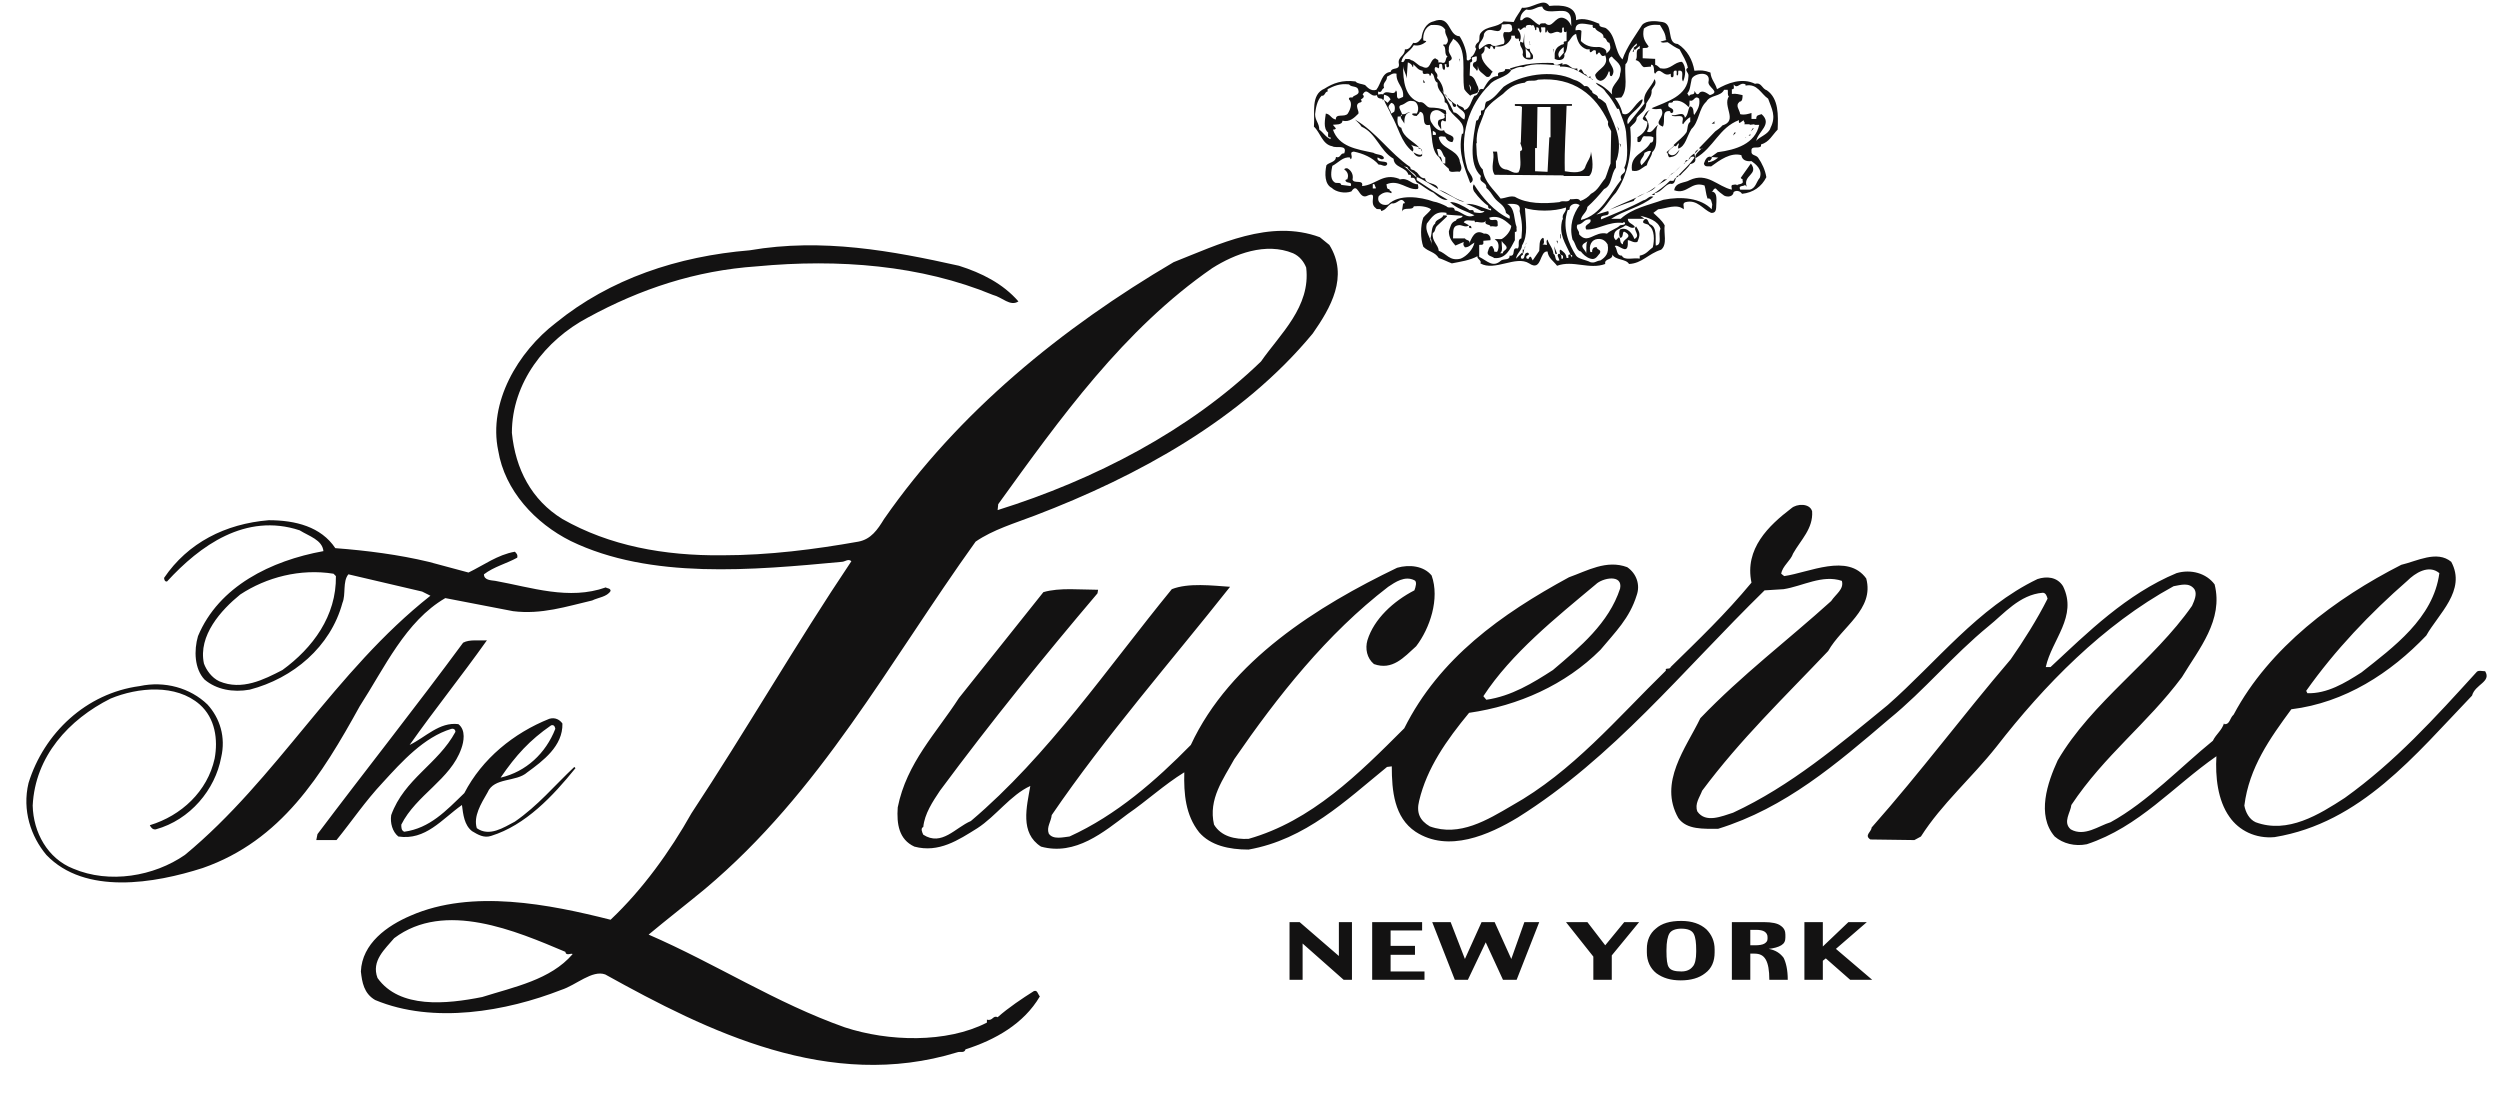 <svg xmlns="http://www.w3.org/2000/svg" xmlns:xlink="http://www.w3.org/1999/xlink" version="1.1" id="Layer_1" x="0px" y="0px" width="420.5px" height="184px" viewBox="0 0 420.5 184" style="enable-background:new 0 0 420.5 184;" xml:space="preserve">
                            <style type="text/css">
                                .st0{fill:#131212;}
                            </style>
                                <path class="st0" d="M297.2,15.2c-0.9-0.3-0.9-1.4-2-1.1c-2.2-1.1-4.7-0.1-6.4,0.9c-0.3-1.1-1-1.6-1.1-2.8c-1.1-0.4-1.6-0.4-2.7-0.3  c-0.3-1.8-1.2-3.5-2.8-4.5c-2-0.1-0.6-3.4-2.6-3.7c-1.1-0.2-2.7-0.3-3.4,0.5c-1,1.6-2.6,3.7-3.3,5.8c-1.4-1.4-1-3.9-2.7-5.2  c-0.3-0.3-1.3-0.1-1.2-0.8c-1.2-0.5-2.7-1.1-3.9-0.6c0.1-2.5-2.5-2.6-4.5-2.4c-1-1.5-2.8,0.5-4.6,0.3c-0.5,1-0.9,1.3-1.4,2.4  l-1.7-0.1c-1.1,1.1-2.8,0.7-3.8,1.9c-0.5,0.5,0,1.4-0.6,1.7c-0.3,0.3-0.5,0.7-0.2,1c-0.1,0.3-0.4,1.2-0.9,1.4v0.3  c-0.2,0.1-0.5,0.5-0.7,0.1c0.1-1.3-0.6-3-1.2-3.9c-2-0.1-1.4-3.7-4.4-2.5c-1.3,0.3-1.9,1.7-2,2.8c-0.3,0.4-0.7,1-1.4,0.8  c-0.3,0.4-0.6,1.2-1.4,1.1c0,1.2-1.3,1.2-1,2.5c0.1,1.1-1.2,0.4-1.4,1.3c-1.5,0.1-1.6,2-2.4,3c-0.9,0.3-1.5-0.4-1.9-0.8  c-0.5-0.2-1.3-0.2-1.6-0.6c-2.2-0.3-3.8,0.3-5.2,1.2c-2.4,1-1.6,4.1-1.8,6.4c1.1,1,1.4,3,3.1,3.3c0.6,0.4,2.6-0.4,2,1.2  c-0.7-0.1-0.6,0.9-1.4,0.6c0,0.9-1.2,0.9-1.6,1.4c-0.3,1.4-0.3,3.2,0.9,3.8c0.7,0.7,2.2,1,3.3,0.6c1.1-1.7,1.2,1.2,2.5,0.8  c2.2-1,0.3,1.1,1.6,2c0.2,0.4,1-0.1,0.9,0.5c0.9-0.2,1-0.9,1.8-1.3c1,0.2,1.5-1.3,2.2-0.1c-0.1,0.1-0.1,0.2-0.3,0.1l-0.2,1.4  c0.3-0.9,1.8-0.1,2-0.9c1-0.1,2.2,0,2.9,0.5c-0.3,0.5-0.9,0.9-1.3,1.4c-0.5,1.4-0.5,3.5,0,4.9c0.9,0.9,1.9,0.8,2.6,1.9  c0.9,0.3,1.4,0.6,2.2,0.9c1.5-0.3,3-0.5,4.3-1.2c-0.1,0.5,0.8,0.7,0.5,1.2c2.4,1.4,6-1.4,8.2,0c2.2,1.5,1.7-2.2,3.1-2  c0.1,1.1,1,1.6,1.6,2.4c2.7-1,5.4,0.7,8.1-0.3c-0.2-1,1.3-0.6,1.2-1.6c0.5,1,2.3,0.7,2.8,1.6c2.2-0.1,3.2-1.7,5.4-2.4  c1.1-0.9,0.4-2.8,0.6-4.1c-0.5-0.9-1.2-1.4-1.9-2.1l0.8-0.6c1.3-0.1,3.1-1,4.3,0c0.1-0.5-0.3-1,0.3-1.2c2-0.5,2.9,1.2,4.3,1.8  c1.1,0.1,0.8-1.1,0.9-1.8c0-0.7,0.1-1.7-0.8-1.8c0.4-0.1,0.2-0.5,0.7-0.5c0.4,0.5,1,0.9,1.4,1.2c0.6,0.3,1.5,0.2,1.6-0.6  c0.5-0.4,1.2-0.1,1.4,0.3c1.9-0.2,3.3-1.2,4.1-2.8c-0.2-1.2-0.7-2.3-1.4-3.3c-0.4-0.5-1.2-0.3-1.1-1.1c-0.1-1,1.1-0.3,1.6-0.8v-0.3  c1.4-0.4,1.9-1.6,2.8-2.5C299.1,19.4,299.2,16.6,297.2,15.2z M287.4,13.6c-0.4,1.1,2.2,1.8,0.2,2.4c-0.6-0.4-1.4-1-1.9-0.2  c-0.4,0.2-0.5-0.3-0.7-0.5c0.1,0.9-0.7,0.3-0.9,0.9l-0.3-0.5c0.5-0.5,0.5-1.4,0.7-2.2C284.5,12.4,287.7,11.7,287.4,13.6z M267.9,4.2  c0,0.1-0.1,0.3,0.1,0.5h0.3c0.2,0.7,1.5,0.7,1.4,1.6c0.7,0.2,0.4,0.8,1,0.9c0.3,1,0.2,1.2-0.5,1.8c0.1-0.8-0.7-1-1.2-1.1  c-1.4,0.1-2.3-0.2-3.1-1l0.1-1.7c-0.3-0.3-0.7-0.1-1-0.1C264.9,3.3,267.1,4.2,267.9,4.2z M256.7,1.6c1.2,0.3,1.6-0.5,2.7-0.5  c0.4,1.4,2.6,0.5,3.9,0.8c1.2,0.4,0.9,1.6,1,2.5c-0.3-0.7-0.7-1.2-1.4-1.4c-1.4-0.3-1.8,2-3,0.9c-0.3,0.1-0.7-0.1-0.9,0.2v0.1  c-1-0.2-1.8-2.2-3-0.8h-0.3C255.7,2.6,256,2.1,256.7,1.6z M249.6,5.7c0.9-1.8,2.9,0.9,3-1.6c0.6,0.1,1.7-0.4,1.7,0.5  c0.2,0.6-0.2,0.9-0.8,0.8h-0.5c-0.5,0.7,0.4,1.4-0.1,2c-0.8,0.1-1.6,0.7-2.2,0c-0.9-0.1-1.4,0.7-1.9,0.9  C248.4,7.2,249.6,6.9,249.6,5.7z M237.8,7.6c0.9,0.2,1.6-0.2,2.1-0.6c-0.1-0.2-0.3-0.1-0.5-0.2c-0.1-1.1,0.3-2.2,1.3-2.6  c1,0,1.8-0.1,2.4,0.8c-0.2,1,1,1.6,0.1,2.5c-0.2,0-0.4-0.1-0.5,0.1c0.7,0.3,0.1,1.6,0.8,1.9c-0.5,0.2-0.1,1.4-1.1,1h-0.5  c0.2-0.5-0.3-0.5-0.5-0.7c-1,0.3-0.7,2.2-2.2,1.4c-0.7-0.1-1.2-1-1.9-1.1c-0.2-0.3-0.6-0.1-0.9-0.2c-0.2,0.2-0.2,0.7-0.7,0.5  C236,9,237.1,8.8,237.8,7.6z M223.4,22.3c0,0.3-0.1,0.6,0.1,0.8h0.3v0.3c-0.8-0.3-1.2-1.1-1.9-1.6c0-1.1-0.7-1.5-0.7-2.6  c0.1-0.9,0.3-2.3,1.1-3.1c0.6,0.1,0.5-0.7,1-0.7V15c1-0.5,2-1,3.6-0.8c0.5,0.6,1.5,0.1,1.6,1.1c0.2,0.7-0.9,0.7-1,1.1  c-0.2,0-0.7-0.1-0.6,0.3c0.6,0.6,0.3,1.6-0.2,2.4c-0.5,0.7-2.1-0.1-2,1c-0.8-0.1-0.9-0.9-1.7-1C222.9,20,222.5,21.6,223.4,22.3z   M231.4,31.7h-0.5v-0.7c0.4-0.2,0.3,0.3,0.5,0.5V31.7z M245.7,43.5c-1.9,0.5-2.4-0.9-3.7-1.3c-0.1-1.1-1.2-1.6-1-3  c0.5-0.3,0.3-0.8,0.7-1.2l1.7-1.6c-0.1-0.3-0.4-0.1-0.6-0.2c-0.3,0.7-1.4,0.7-1.4,1.4c-0.7,0.5-0.5,1.6-0.8,2.5  c0.3,0.3,0.1,0.7,0.2,1.1c-0.1-1.3-1.2-2.2-0.8-3.6c0.8-1,1.4-2.2,3.3-1.8v0.3l2.7,0.2c0,0.5-1,0.3-1.1,0.8c-0.9,0.3-0.9,1-1.2,1.8  c0,1.1,0.5,1.7,1.1,2.4l1.4-0.6c-0.1,0.5-0.1,0.5,0.2,0.9c0.7,0,0.9-0.4,1.6-0.8C247.8,41.9,246.7,43.1,245.7,43.5z M253.9,43  c0.1,0.8-0.9,0.5-1.4,0.8c-1.4,1.3-2.3,0.1-3.7-0.6v-2c0.3-0.1,0.5,0.1,0.7-0.2v-0.5l1.2-0.1c0.1-0.7-0.4-1.2-1.1-1.1  c-1.6-0.9-2.1,0.9-2.5,1.7c0.3-0.7-0.5-0.5-0.7-0.9h-2c0.1-1-0.2-2,0.8-2.2c0.7-0.2,1.2,0.5,1.9,0l-0.9-0.5c0.3-0.6,1.2-0.2,1.8-0.3  c0,0.1,0.1,0.3,0.2,0.3c0-0.3,1.4,0.4,1.7-0.3c-0.3,0.9,0.7,0.5,0.8,1c0.5-0.2,1.4,0.4,1.2-0.5c0.1-1.3-1.3,0-1.4-1  c1.8-0.5,2.9,0.7,3.7,1.4c-0.1,0.9-0.9,1.8-1.6,2.2c-0.4,0.1-0.9-0.1-1.2,0.1c0.7,0.2,0.8,1.2,0.5,1.9c-0.1,0.3-0.4,0.1-0.6,0.1  c0.1-0.4-0.2-0.6-0.3-0.9c-0.5-0.1-0.6,0.5-0.7,0.8c-0.4,0.9,0.8,0.9,1,1.2c2,0.2,2.7-1.5,3.5-3v-1.4c0.5,0.1,0.2-0.5,0.3-0.8  c-0.5-1.2-0.2-3.2-1.6-3.9c1,0,2.4-0.2,2.1,1.2c0.4,1.8,0.5,2.6,0.3,4.6c-0.8,0.2-0.2,1.2-0.6,1.7C254.1,41.5,255.1,43.2,253.9,43z   M252.6,40.5c0.1,0.5,1.4,1,0.5,1.6c-0.1,0.1-0.4,0.3-0.3,0.5h-0.5C252.9,42.2,252.5,41.2,252.6,40.5z M249.8,18.5  c0.9-1.2,1.8-1.8,3-2.7c1.1-1.1,2-1.7,3.7-1.9c0.4-0.6,1.5-0.1,2.2-0.5c6-0.5,9.7,2.6,11.8,7.1c-0.2,0.7,0.3,1,0.5,1.6l-0.1,5.4  c-0.3,0.7-0.6,1.8-0.9,2.5c-0.8,0.9-1.2,2-2.4,2.6c-0.4,0.5-1.1,1-1.8,1.2c-0.3-0.6-1.1-0.2-1.7-0.3c-0.3,0.7-1.2,0.1-1.8,0.5  c-2.6,0.3-5.5,0.3-7.5-0.9c-0.9-0.2-1.4,0.2-2.4,0.3c-1.2-1.6-2.7-2.7-3-4.9c-0.6-0.5-0.9-1.6-1-2.5l-0.1-1.9h0.1  C248.2,21.8,249.3,20.3,249.8,18.5z M264.4,43.3l-0.3-0.5c0,0,0,0,0,0c-0.1,0-0.2,0-0.3,0.1v0.5h-0.3c-0.1-0.8-0.5-1-1-1.4  c-0.3,0.1-0.1,0.4-0.1,0.7c0.1,0.1,0.3,0.3,0.5,0.3v0.5h-0.3c0.1-0.3,0-0.7-0.3-0.8c-0.1-0.1-0.3,0.1-0.3,0.3l0.3,0.8  c-0.9,0.3-0.5-0.9-1-1.1c-0.1-1-0.8-1.6-1-2.4c-0.3,0.2-0.1,0.6-0.1,0.9l-0.8-0.1c0.3,0,0.3-0.3,0.3-0.5c-0.1-0.2,0.1-0.5-0.2-0.6  c-0.7,0.4-0.5,1.4-0.6,2.2l-1.1,1.6l-0.3-0.6c-0.5-0.1-0.1,0.5-0.7,0.3c-0.4-0.7,0.8-0.5,0.2-1c-0.9,0-0.3,1.2-1.1,1  c-0.4-0.7,0.7-0.5,0.1-1l-1,1c0.1-0.9,1-1.4,1-2.2c1.1-1.8,0.6-4.1,0.5-6.3l-0.3-0.1c2,0.7,5.2,0.7,7.2,0c0.1,0.9-0.8,1-0.5,2h-0.1  c-0.7,2.5,0.5,4,1.4,6c0.1,0,0.1,0,0.2,0C264.5,43,264.4,43.2,264.4,43.3z M269.2,43.8c-0.8,0.1-0.9,0.5-1.7,0.3  c-0.7-0.4-2-0.5-2.4-1.1c-1.3-2-2.4-4.8-1.4-7.7c0.2,0.1,0.4-0.1,0.3-0.3c0.1-0.6,1-1,1.7-0.5c-1.1,1.5-1.8,3.5-1.2,5.8  c0.5,0.5,0.6,1.9,1.4,2c0.3,0.4,0.9,1,1.6,1.2c0.9,0.3,1.2-0.5,1.6-0.9c0.3-0.7-0.5-0.5-0.5-1c-0.4-0.1-0.7,0.1-0.8,0.5v0.3h-0.3  c-0.3-1.1,0.2-2.1,1.2-2.2c0.9-0.1,1.4,0.4,1.7,0.9C270.7,42.6,270,43.3,269.2,43.8z M266.8,42.6c-0.1-0.6-1.2-1.1-0.3-1.7l0.5-0.3  C266.7,41.1,266.9,41.9,266.8,42.6z M270.3,39.3c-2.1-0.5-3.2,1.9-4.7,0.1c0.1-0.7-0.6-0.8-0.3-1.6c1.1-0.1,1-1,2.2-0.9  c0.3,0.9-1.2,0.7-0.7,1.7c2,0.1,3.7-1.4,6.2-1.1v-0.1h0.3c0.2,0.5-0.5,0.4-0.8,0.5C271.9,38.5,270.9,38.7,270.3,39.3z M279.3,38.5  c-0.5,0.9,0.4,2.7-0.8,2.8c-0.1-1.3,0.3-3.1-1-3.6c-0.3-0.3-0.3-1.1-0.9-0.8c-0.8,0.9,0.7,0.6,0.8,1.1c0.9,0.6,0.9,2.4,0.6,3.6  c-0.7,0.5-1.1,1.2-2.2,1.4v0.5c-1-0.2-2.6,0.4-3-0.5c-1,0-0.7-1.1-1.2-1.6c0.5-0.5,2.1,1.6,2.2-0.3v-0.7c0.5,0,0.9,0.5,1.6,0.3  c0.5-1.2,0.5-1.5-0.2-2.6c-0.7,0.5,0.9,1.5-0.3,2.1c-0.3-0.9-1.2-2.1-2.4-1.6c-0.2,0.3-0.2,1,0,1.4c0.8,0,0.1-1.6,1.1-0.8  c1,0.8-0.8,1-0.6,1.9c-0.7-0.2-0.3-0.9-0.7-1.2l-0.5,0.5c0,0-0.5-0.4-0.3-0.9c0.1-1,1.2-1,1.9-1.6c0.4,0,1,0.7,1.6,0.3  c-0.3-0.6-1.2-0.6-1.2-1.4c0.9,0,2,0,2.8,0l-0.7-0.5C277.2,36.6,278.9,37.1,279.3,38.5z M288.9,25.6l-1.1,0.8l1.2,0.1  c-0.5,0.4-0.9,0.7-1.7,0.8V27c0.4,0.2,0.5-0.3,0.7-0.5c-0.8-0.5-1.2,0.4-1.4,1c0.1,0.7,0.8,0.4,1.2,0.5c1.5-1.1,3.3-2.4,5.1-1.9  c0.1,0.8,0.8,1.1,1.7,1c0.7,0.5,1.9,1.4,1.4,2.8c-0.6,0.7-0.7,1.8-1.7,2h-1.6c-0.4-0.8,0.7-0.5,0.8-0.8l0.3,0.3  c-0.7-2,2.1-2,0.7-3.9l-1.7,2.4c0.1,0.3,0.4,0.1,0.3,0.5c0.3,0.7-1,0.5-0.9,0.8c-0.2-0.3-0.5-0.1-0.8-0.1c-0.3,0.1-0.1,0.5-0.1,0.8  c-2.4-0.5-4.1-3-7.1-1.6c-0.8,0.5-2.4,0.3-2.6,1.7c2.2,0.8,2.8-1.6,5.1-0.8c0.2,0.6,0.2,1.3,0.5,2.2c0.7-0.2,0.7,0.8,0.8,1l-0.1,0.8  c-1.8-1.9-5.1-2.2-8.1-1.6c-2.5,0.9-5.2,1.4-7.2,3.2h-1.6c2.1-1.4,5.1-2,7.1-3.7c-0.7-0.3-1,0.5-1.7,0.6c-2.2,1.2-4.7,2.2-7.1,3.2  c-0.3-1.1,1.7-0.2,1.2-1.4l-2,0.6c1.5-1,2-2.3,3.3-3.7c2-3,2.8-6.8,2.4-11c0.4-0.5,1.1-0.8,1.1-1.6c0.5-0.7,1.6-1.1,1.6-2.4  c0.3-0.6,1-1.2,0.9-2.2c0.2-0.6,1-1,0.5-1.9c-0.5,1.4-2.1,2.3-1.7,4.1l-2.8,3.5c-0.6-1.6,2.2-2.4,2.5-4.1l-0.1-0.1  c-1.3,0.7-2.1,3.1-3.3,2.4c-0.5-2.3-2.6-4.5-4.5-5.2c0.4,0.7,1.2,0.7,1.7,1.6c0.8,0.9,1.3,1.7,1.9,2.8h0.3c0.4,1.3,1,2.4,1.2,3.9  c0.1,1.8,0.5,4.4-0.3,6c0.6,1.1-1,0.9-0.5,2c-1.9,2.4-3.4,6-6.8,6.8c0.1-0.9,1-1.2,1.1-2.2c1-0.9,2-2,2.8-3c1.4-0.6,1.1-2.5,2-3.6  V27h0.1c1.3-3.9-0.8-6.6-1.8-9.6c-0.3-0.3-0.9-0.8-1.3-0.9c0-0.7-1.1-0.6-1-1.2c-0.5-0.2-0.5-1-1.3-0.8c-0.5-0.5-1-0.9-1.8-1.1  c-3.6-1.8-9-0.8-11.8,1.2c-0.7,0.7-1.5,1.9-2.6,2.4c-0.9,0.1-0.1,1.6-1.2,1.6v0.7c-0.5,0.2-0.2,0.9-0.8,1c-0.5,2.8-1.4,7.3,0.8,9.3  c-0.5,1.2,1,0.9,0.9,2c0.5,0.4,0.9,1,1.3,1.6c0.7,1,1.8,1.2,2,2.6c0.4,0.4,0.8,0.3,0.6,1c-2.6-1.2-4.6-3.6-6-5.8  c-0.3,0.4-0.1,1.1,0.2,1.4c0.5,0.7,1.4,1.7,2.2,2.2c0,0.2,0,0.4,0.2,0.5h0.3v0.3c-1.4-0.4-2.7-1.2-4.2-1.1c0.9,0.3,1.8,0.8,2.6,1.2  h0.5c-0.3,0.5-1.3,0.3-1.8,0.2c0-0.7-0.7-0.1-0.9-0.5c-0.8-0.5-2.2-1.3-3.1-1.2c1.1,1.1,2.7,1.5,4.1,2.2c-1.3,0.7-2.2-0.7-3.3-0.8  c-0.1-0.9-1-0.2-1.4-0.7c-0.6-0.3-1.5-0.7-2.2-0.8c-2.2-0.8-5.8-1.3-7.6,0.5c-0.9,0.3-2-0.3-1.6-1.4c0.5-0.5,1.3-0.9,2.1-0.5  c0.3-0.4-0.4-0.3-0.3-0.7c-0.5,0.1-0.4-0.5-0.5-0.8c2.1-0.9,3.5,1,5.2,0.8c0.3-0.1,0.1-0.5,0.1-0.8c-1.2,0-1.6-1.2-3.1-0.8v-0.1  c-2.8-1.1-3.9,1-6.3,1.2c0.3-1.2-1.4-0.3-1.6-1.1c0.2-0.9-0.3-1.6-0.9-1.9c-0.2,0-0.4,0-0.5,0.2c0.6,0.4,0.8,1,0.5,1.7  c-0.1-0.1-0.3,0.1-0.3,0.1c0.1,0.7,1.2,0.1,0.9,1l-1.6-0.2c-0.1-0.6-0.9-0.1-1.2-0.5c-0.7-0.5-0.5-1.8-0.3-2.7c1-0.5,1.8-1.6,3-1.4  c-0.1,0.1,0.1,0.2,0.1,0.3c0.5-0.5-0.4-1.2,0.5-1.3c1.5,0.3,3.2,1,4.2,2.2c0.5-0.1,1,0.5,1.4,0c0.3-0.9-1.8-0.1-1.6-1.2  c0.3,0,0.7,0.6,1.1,0.1c-0.2-0.7-1.2-0.5-1.8-0.9c-2.8-0.6-5.8-1-6.8-3.9c0.2,0,0.4,0,0.5-0.2l-0.5-0.6c0.3-0.1,1.6,0.1,1.6-0.7  c1.2,0.3,2-0.5,2.6-1.1c0.5-0.3-0.9-1.7,0.5-2c0.1-0.1,0.2-0.1,0.1-0.3l-0.1-0.1c-0.1-0.1,0.9-0.4,0.3-0.9c0.8-1.4,1.2,0.6,2.4,0.1  c0.1,0.9,1,0.3,1,0.9c0.3-0.2,0.1-0.6,0.2-0.9c-0.3-0.3-0.7-0.1-1-0.1v-0.5c0.7,0.3,0.5-0.4,1-0.6c-0.3-1,0.5-1,0.5-1.9  c0.5-0.2,0.9-0.7,1.6-0.5c-0.1,1.7,1.3,2.2,1.1,3.9l-0.7,0.3c-0.6-0.1-0.1-1-0.5-1.4c-0.3,1.1-1.6-0.3-2.2,0.7  c0.7,0.1,1,0.3,1.3,0.8l-0.5,0.6l-0.6-0.5c0.2,0.7,0.9,1.7,1.2,2.5c1.2,2,1.6,4.6,3.6,6.2c0.4-0.5-0.2-1.1-0.5-1.4  c0.3,0.5,1.2,0.5,1.6,0.7c-1-1.1-2.6-1.6-3-3.3c-0.7-0.2-0.7-1.2-0.6-1.9c1.8,0.1-0.4-1.5,0.5-1.9c0.9-0.2,1.1-0.9,2-0.7  c0.9,0,1.2,1.4,0.7,2.1c-0.3,0-0.7-0.1-0.8,0.1c0.2,0.3,0.5,0.3,0.8,0.3c0.1-0.2,0.5-0.4,0.5-0.7c1.3,0.1,0,2.6,1.7,2.2  c0.5,1.7,0.1,4.3,1.6,5.5c0.4,0.8,0.9,1.3,1.6,1.9c0,0.9,1.2,0.3,1.8,0.5c0.7-0.6,0-1.4,0-2c-0.6-1.9-3.1-1.8-3.5-3.8  c0.3-0.3,0.7-0.1,1.1-0.1c0.2,0.5,0.6,0.9,1.2,0.9c0.8-1.4-1.2-1-1.4-2c-1,0.4-1.8-0.7-2.2-1.4c-0.3-0.6-0.2-1.7,0.5-1.9  c0.8-0.3,1.3,0.3,1.9,0.7c0.3-0.1,0.1-0.4,0.1-0.7c-0.8-0.4-1.7-0.5-2.7-0.5c-0.7-0.1-0.9-1.1-1.8-0.9c-2.4-0.9-2.7-3.5-2.7-6.2  c0,0.8,0.5,1.3,0.6,2.2l0.2-2.7c0.3,0.1,0.7,0.3,0.8,0.8c0.2-0.1,0.1-0.3,0.1-0.5c0.6,0.5,0.8,1,1.6,1.1c-0.1,1.2,1.1-0.1,1.2,0.9  c0.2-0.1,0.2-0.3,0.2-0.5c0.7,0.1,0.4,1.4,1.1,1.6c-0.1,1.6,1.3,1.7,1.2,3.3c0.7,0.2,0.5,1.1,0.9,1.4c0.9,1.4,2.6,1.8,2.2,3.9h-0.2  c-0.7,3.2,0.5,5.9,1.4,8.3c1.1-0.6-0.3-1.7-0.5-2.5c-1.6-5.4,0.4-10.8,3.7-14c0.9-1.2,2.9-1.2,3.7-2.5c-0.3-0.3-0.7-0.1-1-0.2  c-0.1,0.9-1.5,0.1-1.2,1.2c-1.4,0-2,1.4-2.5,2.2c-0.4-0.1-0.6,0-0.7,0.2c0,0.2-0.1,0.3-0.2,0.4c-0.1,0.3-0.3,0.5-0.6,0.5  c-0.6,0.9-0.7,2.2-1.7,2.4c-0.1-0.7-1-0.5-1.1-1l-0.2,0.2c0.5,0.9,1.8,0.9,1.3,2.4c-0.6-0.2-1.1-1.2-1.8-1.2  c-0.5-1.3-1.2-2.2-1.8-3.4c-0.1-0.1-0.1-0.1-0.1-0.3c0,0.1,0.1,0.2,0.1,0.3c0,0,0,0,0.1,0.1c0-0.9-0.4-1.8-1.1-2.5  c0.4-0.9-0.7-0.9-0.3-1.8c0.2,0,0.4,0,0.5,0.2c0.3-0.1,0.1-0.5,0.2-0.7c0.7-0.3,0.4,0.5,0.6,0.8l0.2,0.2c0.3-0.3,0.1-0.7,0.1-1h0.3  c0,0.2-0.1,0.4,0.1,0.5c0.3,0.1,0.4-0.2,0.3-0.5v-0.5c1.2-0.5-0.2-1.1,0-2c-0.1-0.9,0.7-1.4,0.7-1.8c2.6,1.5,1.4,5.6,1.9,8.5  c0.3,0.5,0.7,0.8,1,1.1c0.3-0.3,0.9-0.3,1.2-0.5c0.1-0.1,0.1-0.3,0.2-0.4c0-0.1,0-0.3-0.1-0.6c-0.4-0.7-0.5-1.7-1.4-1.9l0.1-2.2  c0.3,0,0.4-0.3,0.3-0.5c-0.2-0.5,0.3-0.3,0.5-0.5h0.3c0,0.5,0.1,0.9-0.5,1c-0.5,0.7,0.3,0.9,0.5,1.4c0.3-0.1,0.1-0.5,0.2-0.8  c0,0.9,0.8,1.2,1.4,1.8c0.8,0.3,0.7-0.7,1.1-0.8c-0.7-0.7-2-1.7-1.9-3c0.4-0.2,0.6-0.7,0.5-1.2c0.5-0.4,0.9,1,1-0.1  c0.4-0.2,0.4,0.3,0.6,0.5c0.2-0.1,0.2-0.3,0.2-0.5c1.2,0.2,2.2-0.3,2.7-1.4V6h0.6c0,0.2,0,0.4,0.2,0.5h0.5c0,0.1-0.1,0.3,0.1,0.5  c0.4-0.7,0.1-1.6-0.3-2V4.8h0.3V5c0.3,0.2,0.7-0.7,1-0.3c0-0.6,0.5-0.5,0.9-0.5v0.1c0.5-0.1,0.4-0.2,0.7,0.5  c-0.1,0.1,0.1,0.3,0.1,0.3c0.2-0.1,0.1-0.3,0.1-0.5c0.7-0.1,0.3,0.6,0.7,0.9c0.3-0.2,0.1-0.6,0.1-0.9h0.7c0.1,0.3-0.1,0.7,0.1,0.9  c0.2-0.1,0.2-0.3,0.2-0.5c0.6,1.4,1.3-0.1,2.2,0.5c0.7,0.1,0.1-0.7,0.5-0.9c0.4,0-0.2,0.9,0.5,0.8c0.1-0.1,0.1-0.2,0.1-0.3V5  c0-0.1,0-0.2,0-0.3V5c0,0.1,0,0.1,0,0.2v1.7c-0.2,0.1-0.4,0-0.5,0.2c0.2,0.5-0.3,0.3-0.5,0.5c-0.6,0.3-0.9,0.7-1,1.4v0.9  c0.5,0.3,1.4,0.3,1.6-0.3c0-0.1,0.1-0.3,0-0.5c0,0,0,0,0,0c0,0,0,0,0-0.1c0,0,0-0.1-0.1-0.1l-0.7,0.8c-0.5-0.7,0.1-1.3,0.7-1.8  c0.1,0.4-0.1,0.8,0.1,1.1c0,0,0,0,0,0.1c0.5-0.5,0.5-1.4,0.6-2c0.5-0.4,0.7-1.2,1.4-1.4c0.2,1.2,0.6,2.2,1.8,2.6h0.5  c0,0.1-0.1,0.3,0.1,0.5c0.4-0.1,0.4-0.5,0.9-0.3c0.1,0.2-0.1,0.5,0.2,0.7c0.7-1.1,0.4,0.7,1.4,0.1c0.7,1.8-1.1,2.2-1.7,3.3  c0.1,0.6,0.4,0.9,0.9,1c0.8-0.1,1.2-1,1.4-1.6c0.4,0-0.1,0.9,0.5,0.8c1.1-1.5-1.5-2.6,0-3.3c0.7,0.9,1.9,1.3,1.4,2.9  c0,1.4-2,2-1.2,3.9c0.3,0.3,0.9,0.1,1.4,0.1c1.2-1.4,0.5-3.8,0.7-5.6c0.5-0.4,0.4-1.2,0.6-1.8c0.3-0.7,0.7-1.2,1.3-1.7  c0.2,0.7-1,0.5-0.3,1.1l0.8-0.7v0.5c-0.9,0.1-0.2,1.4-0.7,1.9c0.9,0.2,0.8,0.9,1.4,1.2l1.2-0.1v-0.3c0.4-0.1,0.5,0.5,0.5,0.8  c0.1,0.2-0.1,0.5,0.2,0.7c0.9-1.4,1.3,0.7,2.6,0c0.1,0.2-0.1,0.5,0.2,0.6c0.7,0-0.2-1.3,0.8-1.1c0.1,0.3-0.1,0.7,0.1,0.8  c0.3-0.1,0.1-0.5,0.2-0.8c1.2-0.2,0.3,1.3,0.8,1.8c0.4-0.9,0.6-2.5-0.2-3.3c-1.3,0-1.9,1.4-3.5,1.1c-0.2,0.1-0.5-0.5-1-0.6V9.9  l-2.1-0.1V8.1c0.4-0.1,0.8,0.1,1-0.3c-0.7-0.9-1.1-1.6-0.8-3c0.8-0.6,1.5-0.7,2.7-0.6c0.4,0.7,1,1.4,1,2.5h0.2L279.3,7  c0.3,0.3,0.8,0.1,1.2,0.1c0.7,0.5,1.3,0.9,2,1.2c0.5,1,1.2,2,1.4,3.1c-0.7,0.4,0.2,0.8,0.1,1.4c-0.1,3.4-3.7,4.3-6.2,5.4  c0.5,0.3,1,0.1,1.6,0.1c0.9,1.4-1.6,2.3,0.3,3c0.5-1-0.4-2.8,1.2-2.6c0,0.1,0.1,0.3,0.2,0.3c0.1,0.1,0.2-0.1,0.3-0.1  c0.3-1-1.2-0.5-0.7-1.6c0.2-0.1,0.5,0.1,0.7-0.2V17c1-0.3,2,0.3,2.6,1c0.3-0.3,0.1-0.7,0.2-1.1c0.8,0.3,0.8-1,1.6-0.3  c0.2,1.2-0.3,1.9-0.8,2.7c-0.3,0,0.1-1.4-0.8-1.4c-0.3,0.7-0.3,1.5-0.8,1.9c-0.2-1.3-1.6-0.1-2.2-0.5v0.1c0.5,0.5,2.2-0.5,1.8,1  c0,0.2-0.1,0.4,0.1,0.5c0.3-0.5,0.8-1,1.2-1.2v0.8c-0.5,0.3-0.4,1.1-0.6,1.7c-0.6,0.9-1.4,1.4-2.2,2.2c0.5,0.7,0.7-0.6,0.9-0.2  c-0.1,0.3-0.2,0.5-0.1,0.8c1.2-0.4,1.4-2,2.2-3.3c1.3-1.2,1.2-3.4,2.5-4.6c0.7-1.2,2.4-0.8,3-2h0.6c0.1,0.4-0.1,0.9,0.2,1.1  c-1.1,1.7,1.6,4.1-1.1,4.9c-0.2,0.3-0.9,0.8-1.2,1l-2.7,2.8c0.1,0.2,0.2,0.1,0.4,0.1c0.2-0.1,0.3-0.3,0.4-0.5l-0.3,0.5  c0,0,0,0-0.1,0c-0.5,0.5-1.2,1-1,1.6c3.1-1.8,3.9-5.1,7.3-6.4c0,0.2-0.1,0.4,0.1,0.5l0.7-0.5c-0.1,0.3,0.3,0.3,0.1,0.7h0.9v0.1  l0.8-0.1V21h0.8C295.2,24.2,292,25.2,288.9,25.6z M234.5,18.8l-0.5,0.3c-0.2-1-0.9-0.9,0-1.8C234.7,17.4,234.7,18.3,234.5,18.8z   M241,22.7v-0.7c0.3,0.2,0.6,0.2,0.5,0.7H241z M241.7,25.1c0.9-0.3,0.9,1.1,1.4,1.4v1c-0.9,0.1-0.3-1.2-1.1-1.2L241.7,25.1z   M247.1,14.2c0.3,0.3,0.4,0.7,0.3,1v0.1L247.1,14.2z M297.8,21.5c-0.3,1.1-1.9,1.5-2.4,2.2c0.3-1.6,2.8-2.8,0.9-4.5  c-0.5,0.2-0.9,0.1-0.9,0.8h-0.8v-1c-0.3,0.1-1.2,0.4-1.9,0.2c-0.1-0.8-0.9-1.4-0.1-2.1c0.5,0,0.5-0.7,0.5-1.1  c-0.6-0.1-1-0.3-1.8-0.2V15c0.5,0.1,0.3-0.5,0.3-0.8c0.7,0.9,1-0.5,2,0v0.2c2-0.4,2.6,1.4,3.8,2.2C298,18.3,298.8,19.5,297.8,21.5z   M256.1,9.2c0.1,0.7,1,1,1.7,0.7c0.3-0.9-0.5-0.9-0.5-1.7c-1.2,0.3-0.9-1.6-0.9-2.6l-0.2,1.6L255.7,7C255.5,8,256.4,8.1,256.1,9.2z   M257.4,9.7h-0.7l-0.1-1.6C256.9,8.6,257.6,8.8,257.4,9.7z M257.4,7.5L257.2,7h0.1V7.5z M274.6,8.7l0.3-0.6l-0.1,0.6H274.6z   M261.3,8.9l-0.1-0.7l0.1,0.1V8.9z M245.4,9.9h0.1v0.5L245.4,9.9z M267.5,12.8c0,0.1,0,0.3,0.1,0.4c-1.6-0.8-2.9-2.1-5.2-2v-0.2  c-2-0.1-4.5-0.5-6.2,0.3c-0.9-0.2-1.6,0.4-2.2,0.5v-0.3c2.4-0.8,4.8-1,7.3-0.9c0,0.4,0.4,0.3,0.7,0.3l0.8-0.3v0.3  c1.2-0.5,1.2,0.9,2.5,0.6c0,0.2,0,0.4,0.2,0.5c0.7-1,0.6,0.5,1.2,0.5c0.3,0.1,0.1,0.5,0.5,0.5L267.5,12.8z M267.7,13.3  c0.1,0,0.1,0,0.2,0v0.1C267.9,13.4,267.8,13.4,267.7,13.3z M267.6,13.2c0.1,0,0.1,0.1,0.2,0.1C267.7,13.3,267.6,13.3,267.6,13.2z   M267.5,12.8L267.5,12.8C267.5,12.8,267.5,12.8,267.5,12.8z M239.4,13.4l0.3,0.5h-0.3V13.4z M243.5,16.4c-0.2-0.2-0.4-0.4-0.6-0.6  C243.2,15.9,243.3,16.1,243.5,16.4z M243.5,16.4c0.5,0.5,0.9,0.9,1.4,1.2v0.3c-0.7,0.4-0.5-0.7-0.8-0.8  C243.8,17,243.6,16.7,243.5,16.4z M251.4,29.4l11.6,0.1v0.1h4.3c0.9-0.8,0.5-3.1,0.3-4.1c0,1-0.6,1.6-0.9,2.4  c-0.3,1.4-2.3,1.1-3.5,0.9c-0.1-3.9,0.2-7.2,0.3-11h0.9v-0.3h-9.6v0.3c0.4,0.1,0.9-0.1,1.2,0.2l-0.2,6h-0.1l0.3,0.9  c0.1,0.3-0.1,0.5-0.3,0.5c-0.1,1.2,0.3,2.6-0.3,3.6c-0.9,0.3-1.5-0.5-2.2-0.5c-1.4-0.3-1.2-1.9-1.4-3h-0.7  C251.5,26.7,250.6,28.2,251.4,29.4z M258.3,24.9h0.2l0.1-6.9h2.2v5.1h-0.2l-0.3,5.8l-2.1-0.1V24.9z M277,27.8  c0.2-0.9,0.8-1.4,0.9-2.2c1.3-1.2,0.2-3.5,1-4.6c-0.7,0.4-1,1.6-1.9,1.1c0.7-0.8,0.1-1.9-0.3-2.5c0.4-0.3,0.4-1,0.9-1.1  c-0.7,0.1-1,0.9-1.3,1.4c0.1,0.4,0.5,0.4,0.8,0.6c0,1.2-0.7,2-1.7,2.6c0.1,0.3-0.1,0.6,0.1,0.8c0.7,0.1,0.5-0.7,1-1  c0.5,0.1,1.1-0.1,1.6,0.2c0,0.4,0,0.9-0.5,0.9c-0.9,1.8-3.5,1.9-3.1,4.7C275.7,29,276.1,28.2,277,27.8z M276.6,25.7  c0.3-0.1,0.6-0.4,1.1-0.3c-0.3,0.9-1,1.8-1.6,2.4C275.5,26.9,276.5,26.6,276.6,25.7z M278,18.5c-0.1,0-0.2,0-0.3,0  C277.8,18.5,277.8,18.5,278,18.5z M237.2,18.9c-0.9,0.1-1,1-1,1.9c-0.1-0.4-1.1-1.2-0.3-1.6C236.6,19.3,236.6,18.8,237.2,18.9z   M242.9,19.3h0.3v1.1c-0.2,0-0.4,0-0.5-0.2c-0.6,0.3-0.2,1-0.3,1.6c-0.2-0.5-0.7-0.7-0.5-1.4C242,19.8,243.4,20.3,242.9,19.3z   M241.9,31.9C241.9,31.9,241.9,31.9,241.9,31.9C241.9,31.9,241.9,31.9,241.9,31.9C241.9,31.9,241.9,31.9,241.9,31.9z M242,31.9  c1.6,0.5,2.6,1.6,4.3,2c-0.7,0.1-1.7-0.7-2.6-1.1C243.1,32.5,242.5,32.2,242,31.9z M239.7,30c-1,0-1-0.9-1.7-1.2  c-0.1-0.3-0.8-0.1-0.8-0.7c-3.5-2.4-5.6-5.8-9.3-8c0.3,0.3,0.9,0.8,1.1,1.2c2.5,1.1,3.1,4.1,5.4,5.4c0.1,1.6,2.1,1.3,2.5,2.7h0.3  c0.2,0.1,0.1,0.3,0.1,0.5h0.3c0.5,0,0.4,0.5,0.7,0.8c1,0.5,1.8,1.3,2.8,1.7c0.7,0.6,1.6,1.4,2.4,1.2c-1.8-1-3.5-2.2-5.2-3.3  c0-0.2-0.1-0.4,0.1-0.5c1.2,0.5,2.3,1.3,3.5,2C241.7,30.6,239.8,31.1,239.7,30z M236.1,27.9c-0.3-0.2-0.5-0.4-0.8-0.6  C235.6,27.5,235.9,27.7,236.1,27.9c0.2,0.1,0.3,0.2,0.6,0.2c0.2,0.7,1.4,1,1.6,1.8C237.4,29.1,236.9,28.5,236.1,27.9z M288.5,20.4  l-0.1,0.1C288.4,20.4,288.5,20.4,288.5,20.4z M287.9,20.8l0.5-0.4c-0.1,0.1,0,0.2,0,0.4H287.9z M272.3,22l-0.3-0.8l0.3,0.5V22z   M294.8,21.6h0.2l-0.5,0.5L294.8,21.6z M291.7,22.3h0.3l-0.5,0.5L291.7,22.3z M294.4,22.5v0.3c-0.1,0-0.3,0-0.4,0.1  C294.2,22.8,294.3,22.7,294.4,22.5z M294,22.9c-0.1,0.1-0.2,0.1-0.3,0.2C293.8,23,293.9,23,294,22.9z M293.7,23.1  c0,0-0.1,0.1-0.1,0.1C293.5,23.2,293.6,23.1,293.7,23.1z M272.6,24.8l-0.2-0.7l0.2,0.2V24.8z M280.3,25.6l1.3-1.1  c0.1,0.2-1.9,1.1-0.5,1.6c0.8,0.1,1-0.6,1.4-0.9c-0.3,0.7-0.7,1.1-1.4,1.2C280.4,26.7,280.7,25.7,280.3,25.6z M239.2,25.5  C239.2,25.5,239.2,25.5,239.2,25.5l0,0.7c-0.5,0.4-1.2,0-1.4-0.5l-0.1-0.1C237.9,25.7,239.4,26.6,239.2,25.5z M237.7,25.6  L237.7,25.6C237.7,25.6,237.7,25.6,237.7,25.6z M239.1,25.1c0.1,0.2,0.1,0.3,0.1,0.4c-0.1-0.1-0.1-0.3-0.2-0.4L239.1,25.1z   M239,25.1l-0.5-0.2C238.7,24.8,238.9,24.9,239,25.1z M284.3,27.6c-0.4,0.7-1.1,1.2-1.7,1.9c-0.1,0-0.1,0-0.2,0c0,0,0-0.1,0-0.1  c0.9-1,1.9-1.8,2.6-2.9c-0.1-0.3-0.4-0.1-0.6-0.1c-0.1,0.2-0.3,0.4-0.4,0.5c0.2-0.6,0.6-0.8,1-1.1C285,26.4,285.7,27.3,284.3,27.6z   M283.9,27c0,0,0.1-0.1,0.1-0.1C284,26.9,284,27,283.9,27C284,27,284,27,283.9,27z M283.4,27.3c0,0.1-0.1,0.3-0.2,0.3  C283.3,27.5,283.3,27.4,283.4,27.3z M285.1,25.8c0-0.3,0.2-0.5,0.6-0.7C285.5,25.4,285.3,25.6,285.1,25.8z M283.9,27  c-0.2,0.1-0.4,0.2-0.5,0.4C283.5,27.1,283.5,26.8,283.9,27z M282.4,29.5c-0.1,0.2-0.3,0.3-0.5,0.4C282,29.7,282.1,29.5,282.4,29.5z   M281.9,29.9c-0.2,0.5-0.2,1.2-1,1c-0.9,0.2-1.4,1.4-2.6,1.6v0.3h-0.5c1.1-0.7,2.2-1.5,3.1-2.4c0.2,0,0.5,0.1,0.7-0.1  C281.6,30.1,281.7,30,281.9,29.9z M278.5,31.4c-0.4,0.6-1.1,0.8-1.7,1.1c1.1-0.6,2.2-1.4,3.1-2.3c0.5,0,0.7-0.2,0.9-0.5  C280.2,30.5,279.2,30.8,278.5,31.4z M270.7,35.3c1.5-0.8,3.1-1.4,4.6-2.1c-0.2,0.2-0.4,0.3-0.5,0.6  C273.4,34.2,271.7,34.9,270.7,35.3z M282.7,27.9c-0.6,0.7-1.2,1.2-1.8,1.6c0.2-0.2,0.3-0.4,0.6-0.4L282.7,27.9z M280.9,29.5  c0,0.1-0.1,0.1-0.1,0.2C280.8,29.6,280.8,29.6,280.9,29.5C280.9,29.5,280.9,29.5,280.9,29.5z M275.3,33.2c0.4-0.3,0.9-0.5,1.4-0.7  C276.3,32.7,275.8,33,275.3,33.2z M247.5,38.4c0.1,0.1,0.1,0.3,0.1,0.4C247.6,38.7,247.6,38.5,247.5,38.4z M247.5,38.4  C247.5,38.3,247.5,38.3,247.5,38.4l-0.4-0.1V38C247.4,37.9,247.5,38.1,247.5,38.4z M262.4,39.4h0.1v0.7h-0.1V39.4z M261.8,40.5h0.2  V41L261.8,40.5z M256.4,41.9c0-0.2,0.1-0.3,0.1-0.5C256.6,41.5,256.5,41.7,256.4,41.9z M256.1,42c0.2,0,0.2,0,0.3-0.1  c-0.1,0.2-0.1,0.5-0.2,0.7C256,42.6,256.2,42.2,256.1,42z M256.9,40.8c-0.2,0.1-0.3,0.3-0.3,0.5C256.6,41.1,256.6,40.9,256.9,40.8z   M261.4,41.4l0.5,1.3h-0.3L261.4,41.4z M227.4,164.8H226l-6.9-6.1v6.1h-2.2v-9.7h1.7l6.6,5.7v-5.7h2.2V164.8z M239.6,164.8h-8.8  v-9.7h8.4v1.4h-5.3v2.6h4.1v1.5h-4.1v2.8h5.7V164.8z M258.9,155.1l-3.8,9.7h-2.3l-2.9-6.3l-3,6.3h-2.2l-3.8-9.7h3.1l2.4,6.2l2.8-6.2  h2.2l2.8,6.2l2.2-6.2H258.9z M275.7,155.1l-4.6,5.6v4.1H268v-3.9l-4.6-5.8h3.6l3,3.9l3.2-3.9H275.7z M288.4,160.2  c0,1.5-0.5,2.7-1.6,3.5c-1,0.8-2.4,1.2-4.1,1.2c-1.7,0-3-0.4-4.1-1.2c-1-0.8-1.6-2-1.6-3.5v-0.6c0-1.4,0.5-2.6,1.5-3.4  c1-0.9,2.4-1.3,4.3-1.3c1.8,0,3.2,0.5,4.2,1.4c0.9,0.9,1.4,2,1.4,3.4V160.2z M285.3,160.1v-0.3c0-1.2-0.1-2.1-0.4-2.7  c-0.3-0.6-1-0.9-2.1-0.9c-1,0-1.7,0.3-2,0.8c-0.3,0.5-0.5,1.4-0.5,2.8v0.2c0,1.3,0.1,2.3,0.4,2.7c0.3,0.5,1,0.7,2.1,0.7  c0.9,0,1.5-0.3,1.9-0.8C285.1,162.2,285.3,161.3,285.3,160.1z M300.7,164.8h-3.1c0-1.6-0.2-2.7-0.6-3.4c-0.4-0.7-1-1-1.9-1h-0.7v4.4  h-3.1v-9.7h5.4c1.3,0,2.3,0.2,2.8,0.6c0.6,0.4,0.8,0.9,0.8,1.5v0.5c0,0.6-0.2,1-0.7,1.3c-0.5,0.3-1.2,0.5-2.1,0.6  c1.1,0.2,1.9,0.7,2.5,1.5C300.4,161.9,300.7,163.1,300.7,164.8z M297.3,157.9v-0.3c0-0.4-0.2-0.7-0.5-0.9c-0.3-0.2-0.8-0.3-1.4-0.3  h-1v2.6h0.8c0.7,0,1.3-0.1,1.6-0.3C297.1,158.5,297.3,158.3,297.3,157.9z M314.9,164.8h-3.7l-4.1-3.6l-0.5,0.4v3.2h-3.1v-9.7h3.1  v4.1l4.3-4.1h3.1l-5.2,4.5L314.9,164.8z M173.9,166.7c-1.9,1.2-4.3,2.8-6.1,4.4c-0.8-0.4-0.8,0.7-1.8,0.4v0.5  c-6.8,3.5-16.6,3.2-23.9,0.8c-11.6-4.1-21.7-10.7-33-15.6c3-2.5,6.6-5.3,9.5-7.7c19.4-16.3,30.8-37.9,45.5-58.4  c2.9-2,6.6-3.1,10-4.4c17.3-6.6,34.8-16.2,46.7-30.6c3-4.3,6.1-9.6,2.8-14.9l-1.6-1.3c-8.4-3.1-17,1.2-24.6,4.2  c-18.7,11-36.2,25.2-48.7,43.2c-1.1,1.8-2.2,3.4-4.3,3.8c-7.3,1.3-15.1,2.3-22.9,2.3c-9.8,0.1-19-1.6-26.9-6.1  c-5.2-3.2-7.9-8.4-8.5-14.5c0-8.4,5.6-15.6,12.8-19.4c8.8-4.8,18.1-7.9,28.4-8.6c13.8-1.3,27.6-0.2,39.7,4.8c1.6,0.4,2.9,2,4.3,1.1  c-2.6-3-6.2-4.8-10-6c-11.2-2.5-23-4.7-35.2-2.6c-12.1,1-23.5,4.8-32.6,12.2c-6.4,4.9-11.4,13.4-9.7,21.5  c1.1,6.7,6.2,12.2,12.2,15.2c13.4,6.5,30.6,4.9,45.6,3.5c0.5,0,1.1-0.6,1.6-0.1c-9.2,13.7-17.8,28.6-26.9,42.4  c-3.6,6.4-8.2,12.8-13.6,17.9c-10.3-2.6-23.3-5.2-33.6-0.7c-4,1.7-8.2,4.7-8.4,9.4c0.2,1.8,0.5,3.7,2.4,4.8  c9.8,4.1,22.1,1.9,31.3-1.7c2.5-0.8,5.2-3.4,7.4-2.6c17.3,9.6,37.7,19.7,59.2,13.1c0.5-0.2,1.2,0.2,1.4-0.5c5-1.6,9.8-4.3,12.5-8.9  C174.5,167.1,174.5,166.5,173.9,166.7z M167.9,84.8c10.4-14.4,21.1-29.4,36-39.7c3.8-2.4,9-4.4,13.6-2.5c1.1,0.5,1.8,1.4,2.2,2.4  c0.8,6.6-4.4,11.2-7.6,15.8c-12,11.6-28,19.9-44.3,25L167.9,84.8z M81.1,167.7c-6,1.2-13.9,2-17.6-3.2c-1.1-2.9,1.3-4.9,2.8-6.7  c8.5-6.4,20.5-1.2,28.8,2.3c0.1,0.8,1.1,0.1,1.2,0.4C92.6,164.8,86.5,166,81.1,167.7z M418,112.9c-0.5,0-1.1-0.2-1.4,0.1  c-7.1,7.8-13.7,15.1-22.2,21.2c-4.3,2.8-9.6,6.1-15,4.1c-1.1-0.5-1.7-1.7-1.9-2.8c0.8-6.4,4.3-11.3,7.9-16.2  c9-1.1,16.7-6.1,22.7-12.4c2-3.6,6.8-7.6,4.2-12.4c-2.4-2-5.8-0.1-8.4,0.5c-11,5.6-22.2,13.9-28.2,25.2c-0.7,0.6-0.6,1.7-1.6,1.6  v-0.2c-0.4,1.3-1.3,1.8-1.9,3c-5.3,4.3-11,10.3-17.2,13.7c-2,0.6-4.4,2.5-6.7,1.2c-1.4-1.2,0-2.9,0.1-4.1  c5.6-8.4,12.7-13.6,18.6-21.5c2.9-4.8,7-9.6,5.5-15.6c-1.4-1.9-4-2.6-6.4-1.9c-8.4,3.5-15,10-21.2,15.8h-0.8c1-4.6,5.4-8.5,2.9-13.6  c-1-1.6-2.8-1.7-4.3-1.2c-10,4.8-17,14-25.2,21.2c-8.2,6.7-16.3,13.6-26,18.1c-1.9,0.6-4.6,1.8-6-0.2c-0.5-1.3,0.4-2.4,0.8-3.5  c6.4-8.6,13.8-15.7,21.2-23.5c2.3-4.1,7.8-7,6.4-12.2c-3.1-4.3-9.6-1-13.8-0.4l-0.5-0.4c0.2-1.3,1.6-2.2,2-3.4  c1.3-2.3,3.4-4.2,3.2-7.1c-0.4-1.4-2.6-1.3-3.5-0.5c-3.8,2.9-7.9,6.8-6.7,12.5c-4.4,5.3-8.8,9.5-13.6,14.2c-0.1,0.5-1,0-0.8,0.6  c-8.2,8-15.7,17-25.9,22.7c-4.1,2.4-8.8,5.3-13.8,3.5c-1.7-1-2.3-2.3-1.8-4.3c1.3-5.5,4.6-10.2,8.4-14.8c8.3-1.2,16.2-4.7,22.1-10.6  c2.5-3,4.9-5.3,6.1-9.2c0.6-1.7,0-3.6-1.6-4.7c-3.5-1.3-6.7,0.6-9.8,1.7c-11.4,6.2-21.8,13.6-27.7,25.4  c-7.7,7.7-15.6,15.6-26.2,18.6c-2.3,0.1-4.6-0.4-5.8-2.4c-1-4.3,1.6-7.7,3.4-11c7.3-10.6,15.6-21.1,25.9-29c1.2-0.8,2.8-1.9,4.4-1.1  c0.5,0.2,0.2,1.2,0,1.7c-3.5,1.8-6.8,4.8-7.9,8.4c-0.4,1.4-0.1,3,1.1,4c3.1,1.1,5-1.1,7.1-3c2.3-3,4-8,2.6-11.9  c-1.3-1.6-3.7-1.9-5.8-1.3c-13.3,6.4-28.1,15.6-34.7,29.8c-5.9,6-12.5,11.8-20.4,15.4c-1,0.1-2.8,0.6-3.5-0.5  c-0.4-1.1,0.4-2,0.5-3.1c9-13.2,20.2-26,30-38.4c-3-0.2-7-0.7-9.8,0.4c-10.8,13.2-20.8,28-33.8,39c-2.6,1.1-4.9,4.3-8,2.3  c-0.2-0.4-0.5-1.1,0-1.3c0.2-2.2,1.6-4.3,2.8-6.1c8.6-11.6,17.5-22.6,26.5-33.2l0.1-0.6c-2.9,0-6.5-0.4-9.2,0.4l-14.2,17.8  c-3.8,5.9-8.8,10.9-10.3,18.4c-0.2,2.8,0.2,5.4,2.8,6.6c4.1,1.1,7.4-1.1,10.6-3.1c3.1-2,5.6-5.6,8.9-7.1c-0.6,3.5-1.8,7.9,1.8,10.2  c5.8,1.6,10.6-2.5,14.6-5.5c3.2-2.2,6.1-4.9,9.5-7c-0.1,3.6,0.2,7.2,2.5,10.1c1.9,2.2,5,2.9,8.3,2.9c9.6-1.7,16.3-8.2,23.3-13.9  l0.8-0.1c0,4.1,0.4,8.6,4,11c5.5,3.6,12.4,0.5,17.2-2.4c16.1-10.1,27.6-24.6,41.5-38.2l3.2-0.2c3.2-0.5,6.5-2.5,9.8-1.4  c0.4,1.4-1,2.2-1.8,3.4c-7.3,6.6-15,12.4-22,19.7c-2.4,5-7.1,10.8-3.7,16.8c1.4,2,4.3,1.8,6.7,1.8c11.3-3.5,19.9-10.9,28.8-18.5  c5.9-4.8,10.6-10.6,16.7-15.6c2.5-2,5.2-5.3,9.1-5.6c0.5,0,0.7,0.6,0.8,1c-1.7,3.4-4.1,7.2-6.2,10.2c-8.2,9.6-15,18.8-23.4,28.3  c0,0.7-1.3,1.3-0.2,2l7.4,0.1l1.1-0.6c3.5-5.5,8.5-9.8,12.7-15.1c8-10.3,17.9-20.5,29.8-27c1.2-0.2,2.6-0.7,3.5,0.5  c0.5,0.8,0,1.9-0.4,2.8c-6.4,9.2-16.9,16.2-22.6,26c-1.7,3.7-3.6,9.2-0.5,12.8c1.4,1.2,3.4,1.7,5.4,1.3c8.8-2.9,14.6-9.8,21.8-14.8  c-0.2,3.4,0.2,7.4,2.2,10.2c1.6,2.3,4.4,3.7,7.6,3.4c14.5-2.4,23.6-13.8,33.2-23.8C416.3,115.1,419.1,114.7,418,112.9z M404.9,97.7  c1.3-1.3,3.6-2.8,5.4-1.3c-1,7.6-7.8,12.5-13.1,16.7c-2.8,1.8-5.8,3.6-9.1,3.5l-0.2-0.4C392.7,109.4,398.7,103.1,404.9,97.7z   M268.4,98.3c1.1-1.1,4.6-1.8,4.1,0.7c-1.9,5.8-6.7,9.8-11.3,13.7c-3.4,2.2-7,4.4-11.2,5l-0.5-0.6  C254.2,109.9,261.7,103.9,268.4,98.3z M74.9,100.6l11.4,2.2c4.8,0.6,9-0.8,13.3-1.8c1-0.5,2.5-0.6,3.1-1.6c0-0.5-0.6-0.4-0.8-0.6  c-6.2,2.2-12.5,0-18.6-1.1c-0.7-0.1-1.9-0.1-1.9-1.1c1.7-1.3,3.8-1.8,5.6-2.8c0.1-0.5-0.1-0.7-0.4-1c-2.9,0.5-5.3,2.3-7.8,3.5  l-6.7-1.8c-5-1.2-10.4-1.9-15.7-2.3c-2.4-3.6-6.7-4.7-11.2-4.7c-7.3,0.6-13.6,3.8-17.6,9.7c0,0.2,0.1,0.7,0.5,0.6  c5.5-6,13.2-11.6,22.3-8.6c1.6,1,3.8,1.6,4,3.5c-8.8,1.6-17.6,5.9-21.1,14.3c-0.7,2.4-0.6,5.5,1.1,7.3c2,1.7,4.8,2.2,7.6,1.7  c7.3-1.9,13.6-7.2,15.6-14.6c0.6-1.4,0-3.6,1-4.8L71,99.5l1.4,0.7c-16.1,12.7-25.8,30.8-41.3,43.6c-5.2,3.6-12.7,4.9-18.8,2.3  c-4.3-1.7-6.7-6.1-6.8-10.6c0.4-8.3,6.1-14.5,13.1-18c4.6-1.9,11-2.5,15,1c2.6,2.3,3.1,5.9,2.5,9.1c-1.2,5.5-5.6,9.6-10.9,11.2  c0.1,0.2,0.4,0.8,1,0.7c5.8-1.6,10-6.7,11-12.1c0.8-3.4-0.2-6.6-2.3-8.9c-2.9-2.8-7.2-4-11.4-3.1c-9,1.2-16.1,7.9-18.7,16.3  c-1.1,4.6,0.4,9,3,12.1c6.5,6.8,18.2,4.8,26.3,2.2c13.2-4.6,20-15.6,26.4-27.2C64.7,112.3,68.2,104.5,74.9,100.6z M47.5,112.7  c-3.1,1.6-6.8,3.5-10.6,1.9c-1.3-0.6-2.2-1.9-2.6-3c-1-4.7,2.9-9,6.1-11.6c4.4-2.9,10.1-4.4,15.7-3.5l0.4,0.4  C56.6,103.6,52.6,109,47.5,112.7z M75.9,122.6c0.4-0.1,0.7,0.1,0.7,0.5c-2.9,5.4-8.6,7.9-10.8,14c-0.2,1.3,0.2,2.8,1.2,3.6  c4.6,0.7,7.3-2.9,10.7-5.3c0.2,1.6,0.4,3.4,1.7,4.4c1,0.6,2,1.2,3.2,0.8c5.8-1.8,10.4-6.7,14.2-11.4l-0.2-0.2  c-3.4,3.2-6.1,6.5-10,9.2c-1.9,1-4.3,2.6-6.4,1.1c-0.6-2,0.7-4.1,1.8-6c1.1-2.6,4.8-1.7,6.7-3.4c2.6-1.9,6-4.4,5.9-8.2  c-0.4-0.6-1.2-1.1-2.2-0.8c-6,2.4-11.3,6.7-14.3,12.5c-3.1,3-5.8,5.9-10.1,6.5c-0.5-0.2-0.5-0.7-0.5-1.2c2.5-5,8.3-7.6,10.1-12.8  c0.4-1.1,0.8-3.1-0.5-4.1c-3.2-0.4-5.5,2.2-8.2,3.5c4.3-6.1,8.6-11.4,13-17.6c-1.3,0.1-2.9-0.2-4,0.4c-7.8,10.6-16.6,21.7-24.5,32.2  l-0.2,1h3.4c2.6-3.2,4.8-6.5,7.8-9.7C67.6,128.1,71.3,124,75.9,122.6z M92.7,122c0.6-0.2,0.7,0.5,0.7,0.6c-1.6,4.1-4.9,7.2-9.2,8.2  C86.8,127,89.1,124.5,92.7,122z"/>
                            </svg>